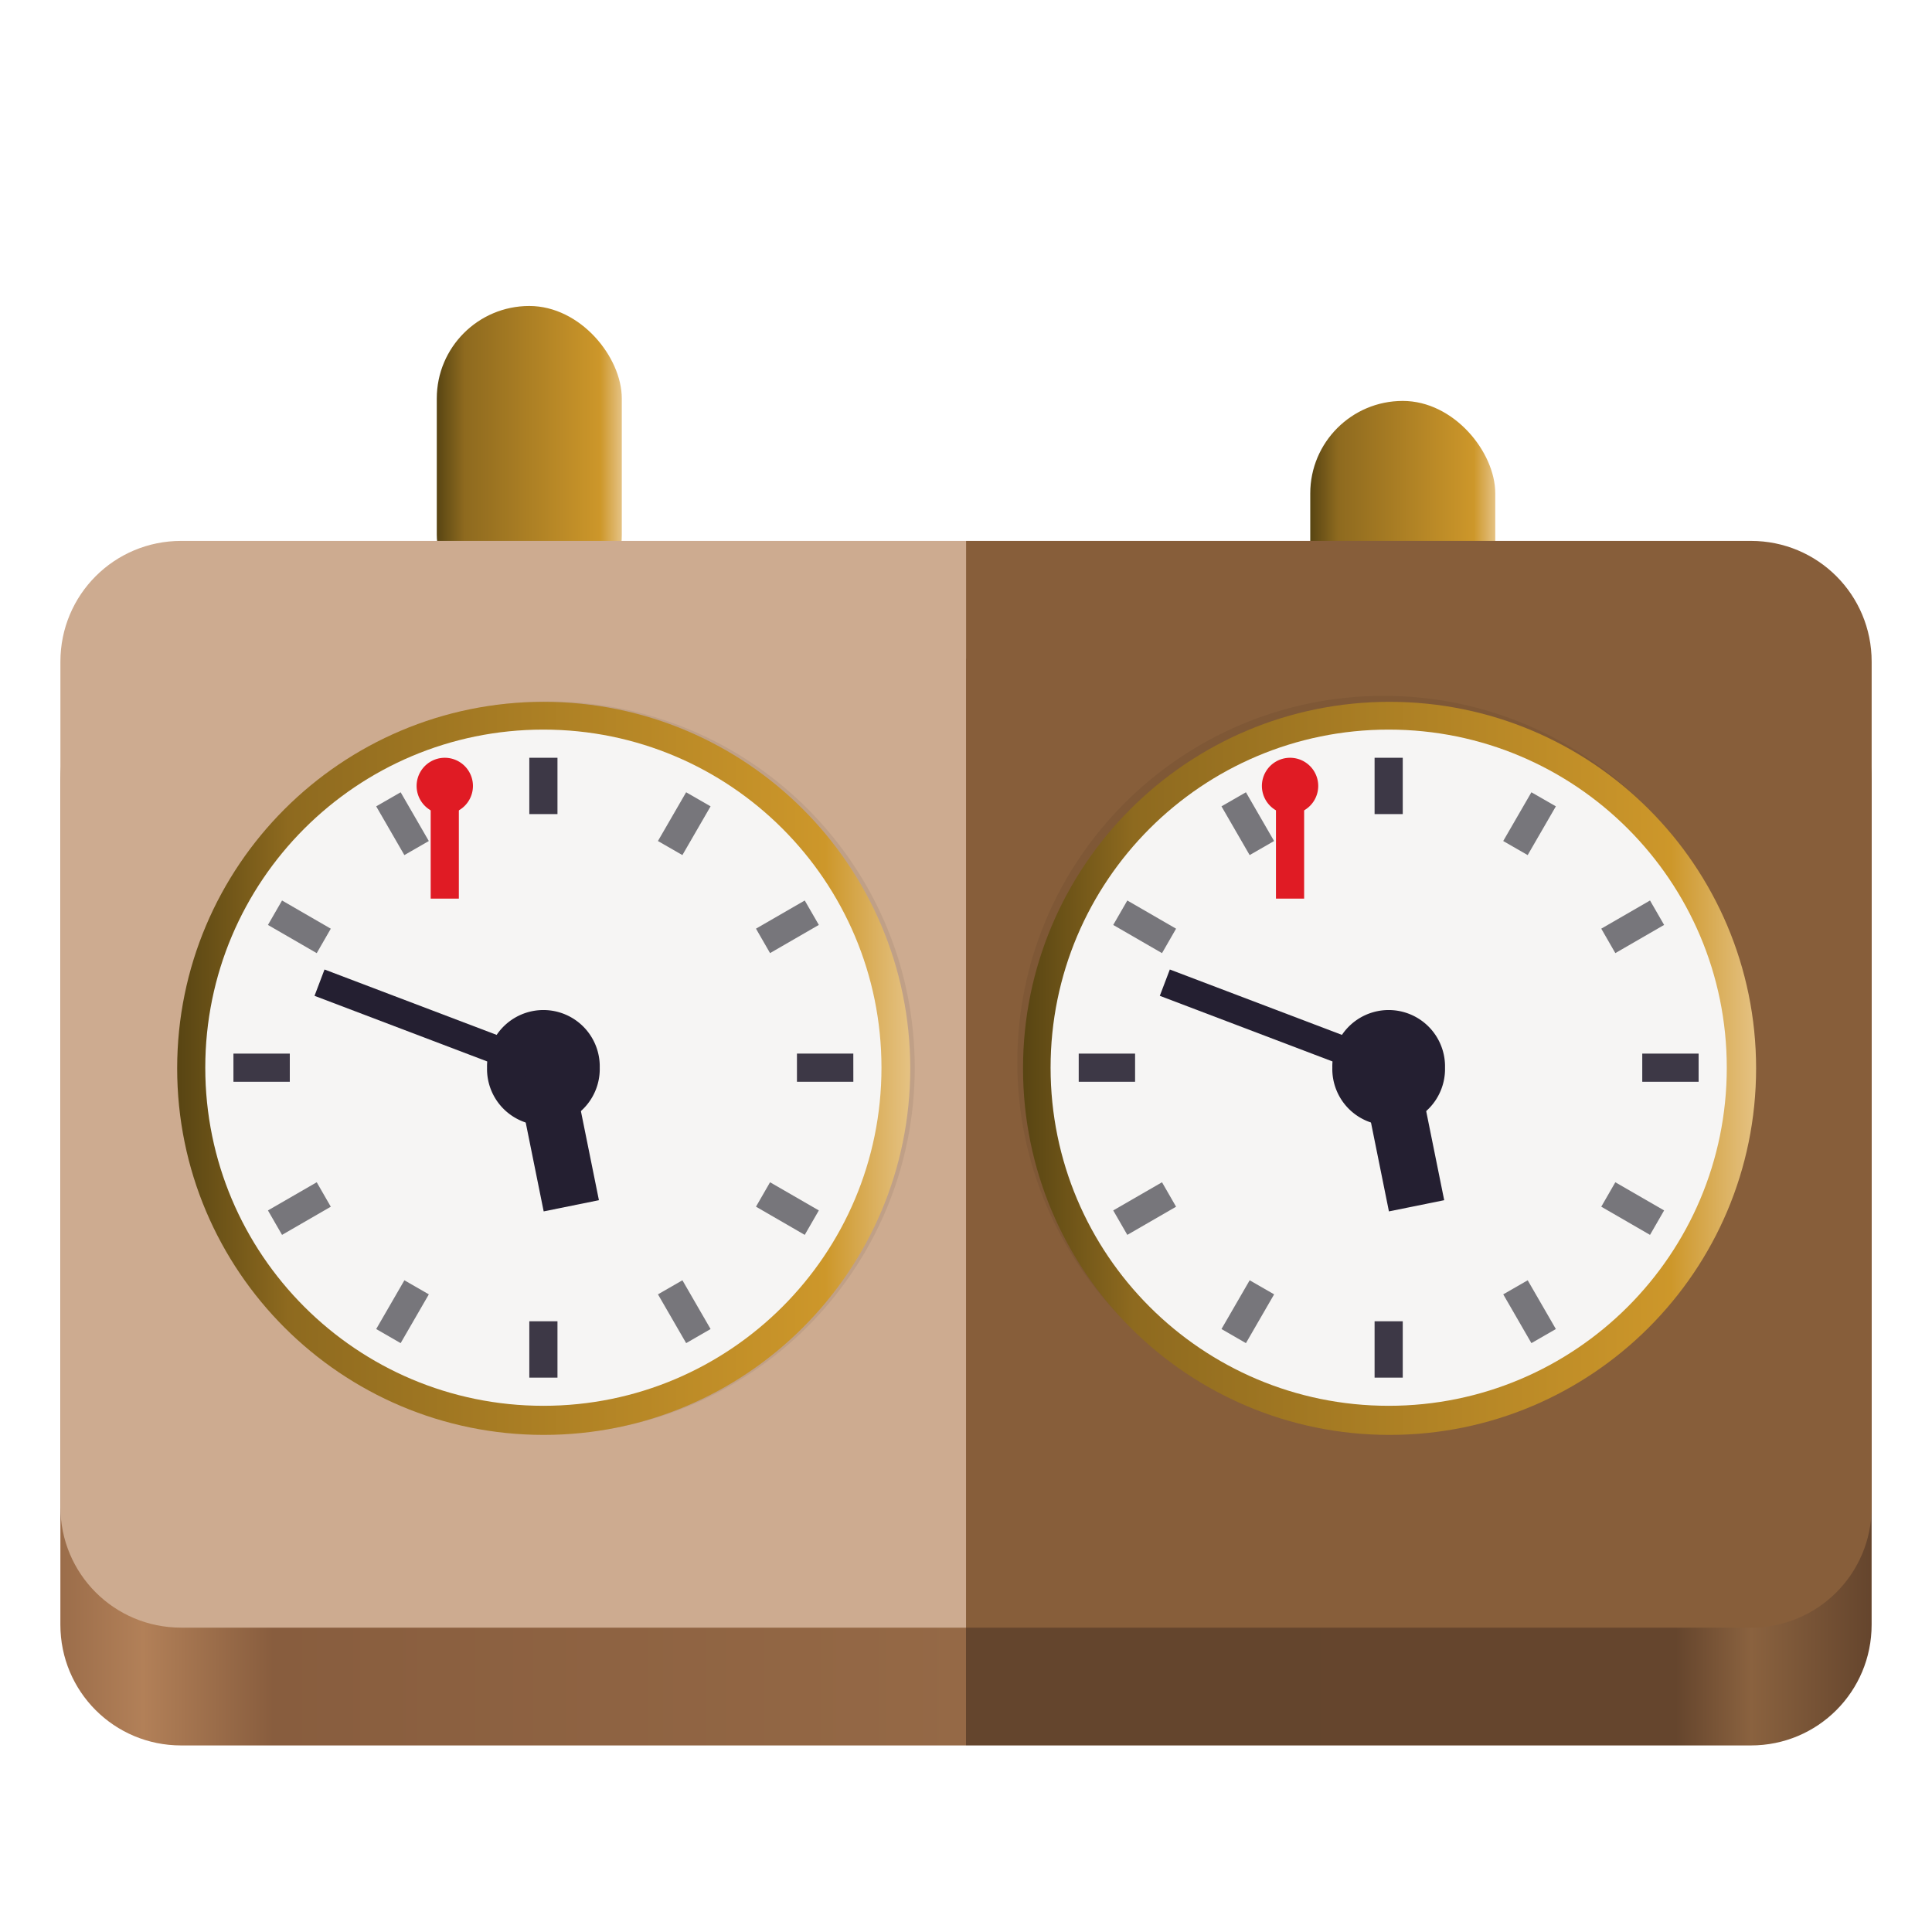 <?xml version="1.0" encoding="UTF-8" standalone="no"?>
<svg
   xml:space="preserve"
   width="64"
   height="64"
   version="1.1"
   id="svg42"
   sodipodi:docname="com.clarahobbs.chessclock.svg"
   inkscape:version="1.4.2 (ebf0e940d0, 2025-05-08)"
   xmlns:inkscape="http://www.inkscape.org/namespaces/inkscape"
   xmlns:sodipodi="http://sodipodi.sourceforge.net/DTD/sodipodi-0.dtd"
   xmlns:xlink="http://www.w3.org/1999/xlink"
   xmlns="http://www.w3.org/2000/svg"
   xmlns:svg="http://www.w3.org/2000/svg"><sodipodi:namedview
     id="namedview42"
     pagecolor="#505050"
     bordercolor="#eeeeee"
     borderopacity="1"
     inkscape:showpageshadow="0"
     inkscape:pageopacity="0"
     inkscape:pagecheckerboard="0"
     inkscape:deskcolor="#505050"
     inkscape:zoom="4.3696989"
     inkscape:cx="45.197622"
     inkscape:cy="37.645614"
     inkscape:window-width="1920"
     inkscape:window-height="1018"
     inkscape:window-x="0"
     inkscape:window-y="0"
     inkscape:window-maximized="1"
     inkscape:current-layer="svg42" /><defs
     id="defs9"><linearGradient
       id="linearGradient48"
       inkscape:collect="always"><stop
         style="stop-color:#9b6d4a;stop-opacity:1"
         offset="0"
         id="stop49" /><stop
         style="stop-color:#b28058;stop-opacity:1"
         offset="0.091"
         id="stop55" /><stop
         style="stop-color:#885d3e;stop-opacity:1"
         offset="0.235"
         id="stop54" /><stop
         style="stop-color:#956946;stop-opacity:1"
         offset="1"
         id="stop50" /></linearGradient><linearGradient
       id="linearGradient44"
       inkscape:collect="always"><stop
         style="stop-color:#64452d;stop-opacity:1"
         offset="0"
         id="stop44" /><stop
         style="stop-color:#65452d;stop-opacity:1"
         offset="0.784"
         id="stop48" /><stop
         style="stop-color:#8a623f;stop-opacity:1"
         offset="0.867"
         id="stop46" /><stop
         style="stop-color:#65452d;stop-opacity:1"
         offset="1"
         id="stop45" /></linearGradient><linearGradient
       id="b"><stop
         offset="0"
         style="stop-color:#584513;stop-opacity:1"
         id="stop1" /><stop
         offset=".151"
         style="stop-color:#8e6a1f;stop-opacity:1"
         id="stop2" /><stop
         offset=".884"
         style="stop-color:#cd972a;stop-opacity:1"
         id="stop3" /><stop
         offset="1"
         style="stop-color:#e5c283;stop-opacity:1"
         id="stop4" /></linearGradient><linearGradient
       id="a"><stop
         offset="0"
         style="stop-color:#cdab8f;stop-opacity:1"
         id="stop5" /><stop
         offset="1"
         style="stop-color:#513924;stop-opacity:1"
         id="stop6" /></linearGradient><linearGradient
       id="e"
       x1="7.937"
       x2="7.937"
       y1="15.081"
       y2="1.852"
       gradientTransform="scale(3.78)"
       gradientUnits="userSpaceOnUse"><stop
         offset="0"
         stop-color="#363636"
         id="stop7" /><stop
         offset="1"
         stop-color="#6c6c6c"
         id="stop8" /></linearGradient><linearGradient
       xlink:href="#a"
       id="f"
       x1="46.825"
       x2="46.825"
       y1="3.932"
       y2="59.364"
       gradientUnits="userSpaceOnUse"
       gradientTransform="translate(-47.001,-80.784)" /><linearGradient
       xlink:href="#b"
       id="c"
       x1="15.667"
       x2="21.796"
       y1="3.35"
       y2="3.35"
       gradientTransform="matrix(1,0,0,1.438,-1.198,8.466)"
       gradientUnits="userSpaceOnUse" /><linearGradient
       xlink:href="#b"
       id="d"
       x1="15.667"
       x2="21.796"
       y1="3.35"
       y2="3.35"
       gradientTransform="matrix(1,0,0,2.549,27.737,10.318)"
       gradientUnits="userSpaceOnUse" /><linearGradient
       xlink:href="#b"
       id="l"
       x1="68"
       x2="120"
       y1="72"
       y2="72"
       gradientUnits="userSpaceOnUse" /><linearGradient
       xlink:href="#b"
       id="k"
       x1="8"
       x2="60"
       y1="72"
       y2="72"
       gradientUnits="userSpaceOnUse" /><filter
       id="j"
       width="1.463"
       height="1.463"
       x="-0.231"
       y="-0.231"
       style="color-interpolation-filters:sRGB"><feGaussianBlur
         stdDeviation="2.339"
         id="feGaussianBlur8" /></filter><filter
       id="i"
       width="1.463"
       height="1.463"
       x="-0.231"
       y="-0.231"
       style="color-interpolation-filters:sRGB"><feGaussianBlur
         stdDeviation="2.339"
         id="feGaussianBlur9" /></filter><filter
       id="filter1057"
       x="-0.027"
       y="-0.027"
       width="1.054"
       height="1.054"
       color-interpolation-filters="sRGB"><feGaussianBlur
         stdDeviation="0.619"
         id="feGaussianBlur1" /></filter><linearGradient
       id="linearGradient1053"
       x1="-127"
       x2="-72"
       y1="60"
       y2="5"
       gradientTransform="matrix(1,0,0,1,131.503,-0.51)"
       gradientUnits="userSpaceOnUse"><stop
         stop-color="#dee0e2"
         offset="0"
         id="stop1-2" /><stop
         stop-color="#f1f3f5"
         stop-opacity=".996"
         offset="1"
         id="stop2-9" /></linearGradient><linearGradient
       id="linearGradient1053-3"
       x1="68"
       x2="128"
       y1="62"
       y2="2"
       gradientTransform="matrix(0.243,0,0,0.243,-16.492,9.579)"
       gradientUnits="userSpaceOnUse"><stop
         stop-color="#e0e4e9"
         offset="0"
         id="stop1-5" /><stop
         stop-color="#fefeff"
         offset="1"
         id="stop2-6" /></linearGradient><linearGradient
       id="linearGradient2556-0"
       x1="-305"
       x2="-240"
       y1="38"
       y2="38"
       gradientTransform="matrix(0.846,0,0,0.846,303.237,1.272)"
       gradientUnits="userSpaceOnUse"><stop
         stop-color="#dcdcdc"
         offset="0"
         id="stop5164" /><stop
         stop-color="#b4b4b4"
         offset="1"
         id="stop5166" /></linearGradient><linearGradient
       id="linearGradient2652-3"
       x1="-261.67"
       x2="-240"
       y1="13"
       y2="13"
       gradientUnits="userSpaceOnUse"
       gradientTransform="matrix(0.923,0,0,0.923,347.11,59.772)"><stop
         stop-color="#787878"
         offset="0"
         id="stop5197" /><stop
         stop-color="#5a5a5a"
         offset="1"
         id="stop5199" /></linearGradient><linearGradient
       inkscape:collect="always"
       xlink:href="#linearGradient44"
       id="linearGradient45"
       x1="190.339"
       y1="53.918"
       x2="220.337"
       y2="53.918"
       gradientUnits="userSpaceOnUse" /><linearGradient
       inkscape:collect="always"
       xlink:href="#linearGradient48"
       id="linearGradient50"
       x1="160.338"
       y1="53.918"
       x2="190.339"
       y2="53.918"
       gradientUnits="userSpaceOnUse" /></defs><g
     id="g58"><rect
       width="6.129"
       height="11.153"
       x="43.404"
       y="13.281"
       ry="3.065"
       style="fill:url(#d);fill-opacity:1;stroke-width:3.193;stroke-linecap:round;stroke-linejoin:bevel"
       id="rect10"
       rx="3.065" /><rect
       width="6.129"
       height="10.643"
       x="14.469"
       y="10.136"
       ry="3.065"
       style="opacity:1;fill:url(#c);stroke-width:2.398;stroke-linecap:round;stroke-linejoin:bevel"
       id="rect9"
       rx="3.065" /><g
       id="g55"
       transform="translate(-158.338)"><path
         id="rect6"
         style="fill:url(#linearGradient50);fill-opacity:1;stroke-width:0.5"
         d="m 190.338,21.82 h -26 c -2.216,10e-7 -4,1.784 -4,4 v 28 c 0,2.216 1.784,4 4,4 h 26 z" /><path
         id="path44"
         style="fill:url(#linearGradient45);fill-opacity:1;stroke-width:0.5"
         d="m 190.338,21.82 v 36 h 26 c 2.216,0 4,-1.784 4,-4 v -28 c 0,-2.216 -1.784,-4 -4,-4 z" /><path
         id="rect1"
         style="fill:#875e3a;fill-opacity:1;stroke-width:0.5"
         d="m 190.339,17.918 v 36 h 26 c 2.216,0 4,-1.784 4,-4 v -28 c 0,-2.216 -1.784,-4 -4,-4 z" /><path
         id="path5"
         style="fill:#cdab90;fill-opacity:1;stroke-width:0.5"
         d="m 164.339,17.918 c -2.216,0 -4,1.784 -4,4 v 28 c 0,2.216 1.784,4 4,4 h 26 v -36 z" /></g><g
       id="g57"
       transform="translate(0,-4.207)"><path
         fill="url(#h)"
         d="m 45.834,51.526 c -6.701,0 -12.134,-5.433 -12.134,-12.135 0,-6.7 5.433,-12.133 12.134,-12.133 6.701,0 12.134,5.432 12.134,12.133 0,6.702 -5.433,12.134 -12.134,12.134 m 0,0"
         style="opacity:0.25;fill:#000000;fill-opacity:1;stroke-width:0.467;filter:url(#i)"
         id="path11" /><path
         fill="url(#h)"
         d="m 18.168,51.709 c -6.701,0 -12.134,-5.432 -12.134,-12.133 0,-6.702 5.433,-12.134 12.134,-12.134 6.701,0 12.134,5.432 12.134,12.134 0,6.7 -5.433,12.133 -12.134,12.133 m 0,0"
         style="opacity:0.25;fill:#000000;fill-opacity:1;stroke-width:0.467;filter:url(#j)"
         id="path12" /><g
         id="g56"
         transform="translate(0,7.606)"><path
           fill="url(#g)"
           d="M 34,98 C 19.64,98 8,86.36 8,72 8,57.64 19.64,46 34,46 48.36,46 60,57.64 60,72 60,86.36 48.36,98 34,98 m 0,0"
           style="display:inline;fill:url(#k);fill-opacity:1"
           transform="matrix(0.467,0,0,0.467,2.133,-1.632)"
           id="path13" /><path
           fill="#f6f5f4"
           d="m 29.2,31.97 c 0,6.185 -5.014,11.2 -11.2,11.2 -6.186,0 -11.2,-5.015 -11.2,-11.2 0,-6.186 5.015,-11.2 11.2,-11.2 6.186,0 11.2,5.014 11.2,11.2 m 0,0"
           id="path14" /><path
           fill="#3d3846"
           d="M 28.268,32.436 H 26.4 v -0.933 h 1.867 z m 0,0"
           id="path15" /><path
           fill="#77767b"
           d="m 26.658,37.508 -1.615,-0.934 0.466,-0.809 1.616,0.933 z m -3.928,3.586 -0.934,-1.616 0.81,-0.466 0.933,1.615 z m 0,0"
           id="path16" /><path
           fill="#3d3846"
           d="M 17.534,42.237 V 40.37 h 0.933 v 1.867 z m 0,0"
           id="path17" /><path
           fill="#77767b"
           d="m 12.462,40.627 0.934,-1.615 0.81,0.466 -0.934,1.616 z m -3.586,-3.929 1.616,-0.933 0.466,0.81 -1.615,0.933 z m 0,0"
           id="path18" /><path
           fill="#3d3846"
           d="M 7.733,31.503 H 9.6 v 0.933 H 7.733 Z m 0,0"
           id="path19" /><path
           fill="#77767b"
           d="m 9.343,26.431 1.615,0.934 -0.466,0.81 -1.616,-0.934 z m 3.929,-3.585 0.933,1.615 -0.81,0.466 -0.933,-1.615 z m 0,0"
           id="path20" /><path
           fill="#3d3846"
           d="m 18.467,21.703 v 1.866 h -0.933 v -1.866 z m 0,0"
           id="path21" /><path
           fill="#77767b"
           d="m 23.539,23.312 -0.934,1.615 -0.81,-0.466 0.934,-1.615 z m 3.586,3.928 -1.616,0.934 -0.466,-0.81 1.615,-0.933 z m 0,0"
           id="path22" /><path
           fill="#e01b24"
           d="M 14.267,22.636 H 15.2 v 3.733 h -0.933 z m 0,0"
           id="path23" /><path
           fill="#e01b24"
           d="m 15.667,22.636 a 0.933,0.933 0 1 1 -1.866,0.001 0.933,0.933 0 0 1 1.866,-0.001 m 0,0"
           id="path24" /><g
           fill="#241f31"
           style="display:inline"
           id="g27"><path
             d="m 19.867,31.97 a 1.867,1.867 0 1 1 -3.733,0 1.867,1.867 0 1 1 3.733,0 m 0,0"
             id="path25" /><path
             d="m 18.01,36.73 -0.925,-4.576 1.83,-0.369 0.925,4.574 z m 0,0"
             id="path26" /><path
             d="m 10.75,28.717 7.416,2.817 -0.331,0.873 -7.416,-2.818 z m 0,0"
             id="path27" /></g><path
           fill="url(#h)"
           d="M 94,98 C 79.64,98 68,86.36 68,72 68,57.64 79.64,46 94,46 c 14.36,0 26,11.64 26,26 0,14.36 -11.64,26 -26,26 m 0,0"
           style="fill:url(#l);fill-opacity:1"
           transform="matrix(0.467,0,0,0.467,2.133,-1.632)"
           id="path28" /><path
           fill="#f6f5f4"
           d="m 57.202,31.97 c 0,6.185 -5.015,11.2 -11.2,11.2 -6.186,0 -11.2,-5.015 -11.2,-11.2 0,-6.186 5.014,-11.2 11.2,-11.2 6.186,0 11.2,5.014 11.2,11.2 m 0,0"
           id="path29" /><path
           fill="#3d3846"
           d="m 56.269,32.436 h -1.867 v -0.933 h 1.867 z m 0,0"
           id="path30" /><path
           fill="#77767b"
           d="m 54.659,37.508 -1.615,-0.934 0.466,-0.809 1.616,0.933 z m -3.929,3.586 -0.933,-1.616 0.81,-0.466 0.933,1.615 z m 0,0"
           id="path31" /><path
           fill="#3d3846"
           d="M 45.535,42.237 V 40.37 h 0.933 v 1.867 z m 0,0"
           id="path32" /><path
           fill="#77767b"
           d="m 40.463,40.627 0.934,-1.615 0.81,0.466 -0.934,1.616 z m -3.586,-3.929 1.616,-0.933 0.466,0.81 -1.615,0.933 z m 0,0"
           id="path33" /><path
           fill="#3d3846"
           d="m 35.734,31.503 h 1.867 v 0.933 h -1.867 z m 0,0"
           id="path34" /><path
           fill="#77767b"
           d="m 37.344,26.431 1.615,0.934 -0.466,0.81 -1.616,-0.934 z m 3.929,-3.585 0.933,1.615 -0.81,0.466 -0.933,-1.615 z m 0,0"
           id="path35" /><path
           fill="#3d3846"
           d="m 46.468,21.703 v 1.866 h -0.933 v -1.866 z m 0,0"
           id="path36" /><path
           fill="#77767b"
           d="m 51.54,23.312 -0.934,1.615 -0.81,-0.466 0.934,-1.615 z m 3.586,3.928 -1.616,0.934 -0.466,-0.81 1.615,-0.933 z m 0,0"
           id="path37" /><path
           fill="#e01b24"
           d="m 42.268,22.636 h 0.933 v 3.733 h -0.933 z m 0,0"
           id="path38" /><path
           fill="#e01b24"
           d="m 43.668,22.636 a 0.933,0.933 0 1 1 -1.866,0.001 0.933,0.933 0 0 1 1.866,-0.001 m 0,0"
           id="path39" /><path
           fill="#241f31"
           d="m 47.868,31.97 a 1.867,1.867 0 1 1 -3.733,0 1.867,1.867 0 1 1 3.733,0 m 0,0"
           id="path40" /><path
           fill="#241f31"
           d="m 46.01,36.73 -0.924,-4.576 1.83,-0.369 0.925,4.574 z m 0,0"
           id="path41" /><path
           fill="#241f31"
           d="m 38.752,28.717 7.415,2.817 -0.331,0.873 -7.416,-2.818 z m 0,0"
           id="path42" /></g></g></g></svg>
